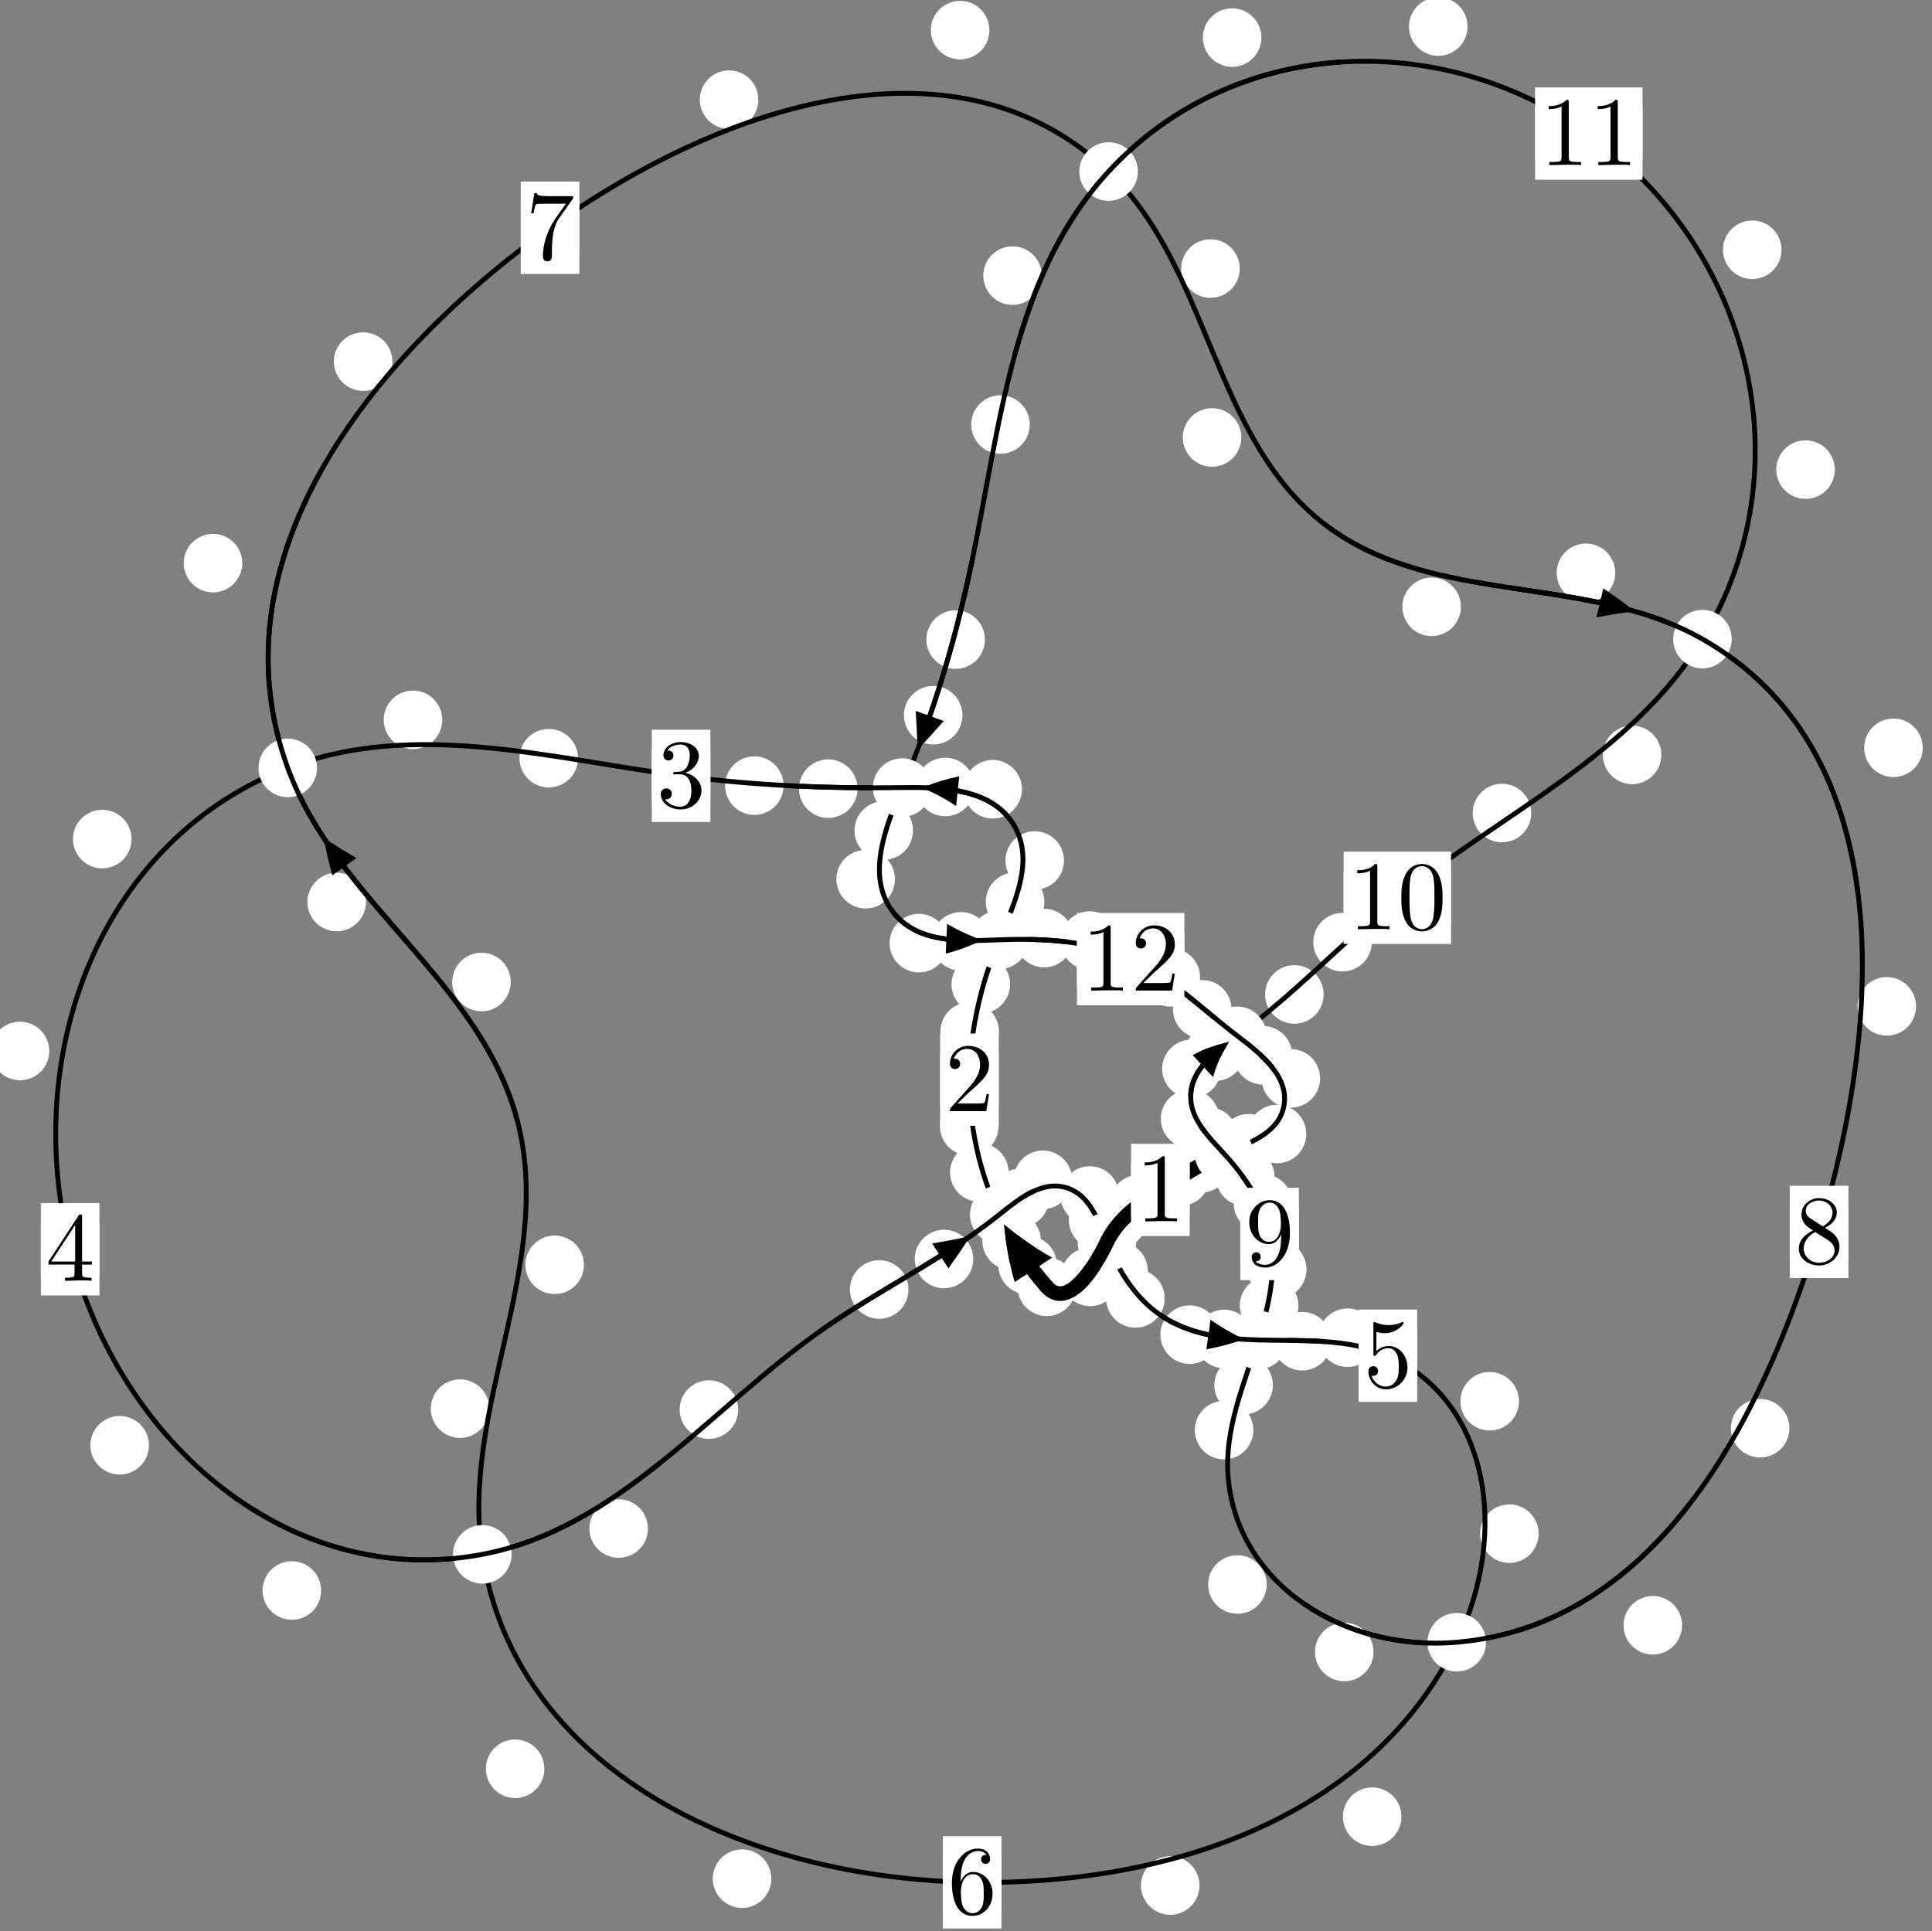 <?xml version="1.0"?>
<!-- Created by MetaPost 1.999 on 2021.07.06:0001 -->
<svg version="1.1" xmlns="http://www.w3.org/2000/svg" xmlns:xlink="http://www.w3.org/1999/xlink" width="197.212" height="197.151" viewBox="0 0 197.212 197.151">
<rect x="0" y="0" width="197.212" height="197.151" fill="#808080" stroke="none"/>
<!-- Original BoundingBox: -102.945084 -72.875168 94.266479 124.276001 -->
  <defs>
    <g transform="scale(0.01,0.01)" id="GLYPHcmr10_48">
      <path style="fill-rule: evenodd;" d="M460 -320C460 -400,455 -480,420 -554C374 -650,292 -666,250 -666C190 -666,117 -640,76 -547C44 -478,39 -400,39 -320C39 -245,43 -155,84 -79C127 2,200 22,249 22C303 22,379 1,423 -94C455 -163,460 -241,460 -320M249 -0C210 -0,151 -25,133 -121C122 -181,122 -273,122 -332C122 -396,122 -462,130 -516C149 -635,224 -644,249 -644C282 -644,348 -626,367 -527C377 -471,377 -395,377 -332C377 -257,377 -189,366 -125C351 -30,294 -0,249 -0"></path>
    </g>
    <g transform="scale(0.01,0.01)" id="GLYPHcmr10_49">
      <path style="fill-rule: evenodd;" d="M294 -640C294 -664,294 -666,271 -666C209 -602,121 -602,89 -602L89 -571C109 -571,168 -571,220 -597L220 -79C220 -43,217 -31,127 -31L95 -31L95 -0L257 -0L130 -3L217 -3L257 -3L297 -3L384 -3L419 -0L419 -31L387 -31C297 -31,294 -42,294 -79"></path>
    </g>
    <g transform="scale(0.01,0.01)" id="GLYPHcmr10_50">
      <path style="fill-rule: evenodd;" d="M127 -77L233 -180C389 -318,449 -372,449 -472C449 -586,359 -666,237 -666C124 -666,50 -574,50 -485C50 -429,100 -429,103 -429C120 -429,155 -441,155 -482C155 -508,137 -534,102 -534C94 -534,92 -534,89 -533C112 -598,166 -635,224 -635C315 -635,358 -554,358 -472C358 -392,308 -313,253 -251L61 -37C50 -26,50 -24,50 -0L421 -0L449 -174L424 -174C419 -144,412 -100,402 -85C395 -77,329 -77,307 -77"></path>
    </g>
    <g transform="scale(0.01,0.01)" id="GLYPHcmr10_51">
      <path style="fill-rule: evenodd;" d="M290 -352C372 -379,430 -449,430 -528C430 -610,342 -666,246 -666C145 -666,69 -606,69 -530C69 -497,91 -478,120 -478C151 -478,171 -500,171 -529C171 -579,124 -579,109 -579C140 -628,206 -641,242 -641C283 -641,338 -619,338 -529C338 -517,336 -459,310 -415C280 -367,246 -364,221 -363C213 -362,189 -360,182 -360C174 -359,167 -358,167 -348C167 -337,174 -337,191 -337L235 -337C317 -337,354 -269,354 -171C354 -35,285 -6,241 -6C198 -6,123 -23,88 -82C123 -77,154 -99,154 -137C154 -173,127 -193,98 -193C74 -193,42 -179,42 -135C42 -44,135 22,244 22C366 22,457 -69,457 -171C457 -253,394 -331,290 -352"></path>
    </g>
    <g transform="scale(0.01,0.01)" id="GLYPHcmr10_52">
      <path style="fill-rule: evenodd;" d="M294 -165L294 -78C294 -42,292 -31,218 -31L197 -31L197 -0L332 -0L238 -3L290 -3L332 -3L374 -3L427 -3L468 -0L468 -31L447 -31C373 -31,371 -42,371 -78L371 -165L471 -165L471 -196L371 -196L371 -651C371 -671,371 -677,355 -677C346 -677,343 -677,335 -665L28 -196L28 -165M300 -196L56 -196L300 -569"></path>
    </g>
    <g transform="scale(0.01,0.01)" id="GLYPHcmr10_53">
      <path style="fill-rule: evenodd;" d="M449 -201C449 -320,367 -420,259 -420C211 -420,168 -404,132 -369L132 -564C152 -558,185 -551,217 -551C340 -551,410 -642,410 -655C410 -661,407 -666,400 -666C399 -666,397 -666,392 -663C372 -654,323 -634,256 -634C216 -634,170 -641,123 -662C115 -665,113 -665,111 -665C101 -665,101 -657,101 -641L101 -345C101 -327,101 -319,115 -319C122 -319,124 -322,128 -328C139 -344,176 -398,257 -398C309 -398,334 -352,342 -334C358 -297,360 -258,360 -208C360 -173,360 -113,336 -71C312 -32,275 -6,229 -6C156 -6,99 -59,82 -118C85 -117,88 -116,99 -116C132 -116,149 -141,149 -165C149 -189,132 -214,99 -214C85 -214,50 -207,50 -161C50 -75,119 22,231 22C347 22,449 -74,449 -201"></path>
    </g>
    <g transform="scale(0.01,0.01)" id="GLYPHcmr10_54">
      <path style="fill-rule: evenodd;" d="M132 -328L132 -352C132 -605,256 -641,307 -641C331 -641,373 -635,395 -601C380 -601,340 -601,340 -556C340 -525,364 -510,386 -510C402 -510,432 -519,432 -558C432 -618,388 -666,305 -666C177 -666,42 -537,42 -316C42 -49,158 22,251 22C362 22,457 -72,457 -204C457 -331,368 -427,257 -427C189 -427,152 -376,132 -328M251 -6C188 -6,158 -66,152 -81C134 -128,134 -208,134 -226C134 -304,166 -404,256 -404C272 -404,318 -404,349 -342C367 -305,367 -254,367 -205C367 -157,367 -107,350 -71C320 -11,274 -6,251 -6"></path>
    </g>
    <g transform="scale(0.01,0.01)" id="GLYPHcmr10_55">
      <path style="fill-rule: evenodd;" d="M476 -609C485 -621,485 -623,485 -644L242 -644C120 -644,118 -657,114 -676L89 -676L56 -470L81 -470C84 -486,93 -549,106 -561C113 -567,191 -567,204 -567L411 -567C400 -551,321 -442,299 -409C209 -274,176 -135,176 -33C176 -23,176 22,222 22C268 22,268 -23,268 -33L268 -84C268 -139,271 -194,279 -248C283 -271,297 -357,341 -419"></path>
    </g>
    <g transform="scale(0.01,0.01)" id="GLYPHcmr10_56">
      <path style="fill-rule: evenodd;" d="M163 -457C117 -487,113 -521,113 -538C113 -599,178 -641,249 -641C322 -641,386 -589,386 -517C386 -460,347 -412,287 -377M309 -362C381 -399,430 -451,430 -517C430 -609,341 -666,250 -666C150 -666,69 -592,69 -499C69 -481,71 -436,113 -389C124 -377,161 -352,186 -335C128 -306,42 -250,42 -151C42 -45,144 22,249 22C362 22,457 -61,457 -168C457 -204,446 -249,408 -291C389 -312,373 -322,309 -362M209 -320L332 -242C360 -223,407 -193,407 -132C407 -58,332 -6,250 -6C164 -6,92 -68,92 -151C92 -209,124 -273,209 -320"></path>
    </g>
    <g transform="scale(0.01,0.01)" id="GLYPHcmr10_57">
      <path style="fill-rule: evenodd;" d="M367 -318L367 -286C367 -52,263 -6,205 -6C188 -6,134 -8,107 -42C151 -42,159 -71,159 -88C159 -119,135 -134,113 -134C97 -134,67 -125,67 -86C67 -19,121 22,206 22C335 22,457 -114,457 -329C457 -598,342 -666,253 -666C198 -666,149 -648,106 -603C65 -558,42 -516,42 -441C42 -316,130 -218,242 -218C303 -218,344 -260,367 -318M243 -241C227 -241,181 -241,150 -304C132 -341,132 -391,132 -440C132 -494,132 -541,153 -578C180 -628,218 -641,253 -641C299 -641,332 -607,349 -562C361 -530,365 -467,365 -421C365 -338,331 -241,243 -241"></path>
    </g>
  </defs>
  <path d="M107.884 129.152C107.884 128.359,107.569 127.599,107.008 127.039C106.448 126.478,105.688 126.163,104.895 126.163C104.102 126.163,103.342 126.478,102.782 127.039C102.221 127.599,101.906 128.359,101.906 129.152C101.906 129.945,102.221 130.705,102.782 131.265C103.342 131.826,104.102 132.141,104.895 132.141C105.688 132.141,106.448 131.826,107.008 131.265C107.569 130.705,107.884 129.945,107.884 129.152Z" style="fill: rgb(100%,100%,100%);stroke: none;"></path>
  <path d="M109.84 131.366C109.84 130.574,109.525 129.814,108.965 129.253C108.404 128.693,107.644 128.378,106.852 128.378C106.059 128.378,105.299 128.693,104.738 129.253C104.178 129.814,103.863 130.574,103.863 131.366C103.863 132.159,104.178 132.919,104.738 133.48C105.299 134.04,106.059 134.355,106.852 134.355C107.644 134.355,108.404 134.04,108.965 133.48C109.525 132.919,109.84 132.159,109.84 131.366Z" style="fill: rgb(100%,100%,100%);stroke: none;"></path>
  <path d="M102.955 119.693C102.955 118.9,102.64 118.14,102.079 117.579C101.519 117.019,100.759 116.704,99.966 116.704C99.173 116.704,98.413 117.019,97.853 117.579C97.292 118.14,96.977 118.9,96.977 119.693C96.977 120.485,97.292 121.246,97.853 121.806C98.413 122.367,99.173 122.681,99.966 122.681C100.759 122.681,101.519 122.367,102.079 121.806C102.64 121.246,102.955 120.485,102.955 119.693Z" style="fill: rgb(100%,100%,100%);stroke: none;"></path>
  <path d="M106.251 126.672C106.251 125.879,105.936 125.119,105.375 124.559C104.815 123.998,104.054 123.683,103.262 123.683C102.469 123.683,101.709 123.998,101.148 124.559C100.588 125.119,100.273 125.879,100.273 126.672C100.273 127.465,100.588 128.225,101.148 128.785C101.709 129.346,102.469 129.661,103.262 129.661C104.054 129.661,104.815 129.346,105.375 128.785C105.936 128.225,106.251 127.465,106.251 126.672Z" style="fill: rgb(100%,100%,100%);stroke: none;"></path>
  <path d="M101.968 105.307C101.968 104.514,101.653 103.754,101.093 103.193C100.532 102.633,99.772 102.318,98.979 102.318C98.187 102.318,97.426 102.633,96.866 103.193C96.305 103.754,95.991 104.514,95.991 105.307C95.991 106.099,96.305 106.859,96.866 107.42C97.426 107.98,98.187 108.295,98.979 108.295C99.772 108.295,100.532 107.98,101.093 107.42C101.653 106.859,101.968 106.099,101.968 105.307Z" style="fill: rgb(100%,100%,100%);stroke: none;"></path>
  <path d="M101.924 114.982C101.924 114.189,101.609 113.429,101.049 112.868C100.488 112.308,99.728 111.993,98.936 111.993C98.143 111.993,97.383 112.308,96.822 112.868C96.262 113.429,95.947 114.189,95.947 114.982C95.947 115.774,96.262 116.535,96.822 117.095C97.383 117.656,98.143 117.971,98.936 117.971C99.728 117.971,100.488 117.656,101.049 117.095C101.609 116.535,101.924 115.774,101.924 114.982Z" style="fill: rgb(100%,100%,100%);stroke: none;"></path>
  <path d="M106.602 92.062C106.602 91.269,106.287 90.509,105.727 89.949C105.166 89.388,104.406 89.073,103.613 89.073C102.821 89.073,102.061 89.388,101.5 89.949C100.94 90.509,100.625 91.269,100.625 92.062C100.625 92.855,100.94 93.615,101.5 94.175C102.061 94.736,102.821 95.051,103.613 95.051C104.406 95.051,105.166 94.736,105.727 94.175C106.287 93.615,106.602 92.855,106.602 92.062Z" style="fill: rgb(100%,100%,100%);stroke: none;"></path>
  <path d="M103.104 100.48C103.104 99.687,102.79 98.927,102.229 98.366C101.669 97.806,100.908 97.491,100.116 97.491C99.323 97.491,98.563 97.806,98.002 98.366C97.442 98.927,97.127 99.687,97.127 100.48C97.127 101.272,97.442 102.033,98.002 102.593C98.563 103.154,99.323 103.468,100.116 103.468C100.908 103.468,101.669 103.154,102.229 102.593C102.79 102.033,103.104 101.272,103.104 100.48Z" style="fill: rgb(100%,100%,100%);stroke: none;"></path>
  <path d="M104.319 80.573C104.319 79.78,104.004 79.02,103.443 78.46C102.883 77.899,102.122 77.584,101.33 77.584C100.537 77.584,99.777 77.899,99.216 78.46C98.656 79.02,98.341 79.78,98.341 80.573C98.341 81.366,98.656 82.126,99.216 82.686C99.777 83.247,100.537 83.562,101.33 83.562C102.122 83.562,102.883 83.247,103.443 82.686C104.004 82.126,104.319 81.366,104.319 80.573Z" style="fill: rgb(100%,100%,100%);stroke: none;"></path>
  <path d="M108.61 87.85C108.61 87.057,108.295 86.297,107.735 85.736C107.174 85.176,106.414 84.861,105.621 84.861C104.829 84.861,104.068 85.176,103.508 85.736C102.947 86.297,102.632 87.057,102.632 87.85C102.632 88.642,102.947 89.402,103.508 89.963C104.068 90.523,104.829 90.838,105.621 90.838C106.414 90.838,107.174 90.523,107.735 89.963C108.295 89.402,108.61 88.642,108.61 87.85Z" style="fill: rgb(100%,100%,100%);stroke: none;"></path>
  <path d="M87.536 80.516C87.536 79.723,87.221 78.963,86.661 78.403C86.1 77.842,85.34 77.527,84.548 77.527C83.755 77.527,82.995 77.842,82.434 78.403C81.874 78.963,81.559 79.723,81.559 80.516C81.559 81.309,81.874 82.069,82.434 82.629C82.995 83.19,83.755 83.505,84.548 83.505C85.34 83.505,86.1 83.19,86.661 82.629C87.221 82.069,87.536 81.309,87.536 80.516Z" style="fill: rgb(100%,100%,100%);stroke: none;"></path>
  <path d="M99.476 80.34C99.476 79.548,99.161 78.787,98.6 78.227C98.04 77.666,97.28 77.352,96.487 77.352C95.694 77.352,94.934 77.666,94.374 78.227C93.813 78.787,93.498 79.548,93.498 80.34C93.498 81.133,93.813 81.893,94.374 82.454C94.934 83.014,95.694 83.329,96.487 83.329C97.28 83.329,98.04 83.014,98.6 82.454C99.161 81.893,99.476 81.133,99.476 80.34Z" style="fill: rgb(100%,100%,100%);stroke: none;"></path>
  <path d="M59.005 77.405C59.005 76.612,58.691 75.852,58.13 75.291C57.57 74.731,56.809 74.416,56.017 74.416C55.224 74.416,54.464 74.731,53.903 75.291C53.343 75.852,53.028 76.612,53.028 77.405C53.028 78.197,53.343 78.958,53.903 79.518C54.464 80.079,55.224 80.394,56.017 80.394C56.809 80.394,57.57 80.079,58.13 79.518C58.691 78.958,59.005 78.197,59.005 77.405Z" style="fill: rgb(100%,100%,100%);stroke: none;"></path>
  <path d="M79.989 80.203C79.989 79.41,79.674 78.65,79.114 78.09C78.553 77.529,77.793 77.214,77 77.214C76.208 77.214,75.448 77.529,74.887 78.09C74.327 78.65,74.012 79.41,74.012 80.203C74.012 80.996,74.327 81.756,74.887 82.316C75.448 82.877,76.208 83.192,77 83.192C77.793 83.192,78.553 82.877,79.114 82.316C79.674 81.756,79.989 80.996,79.989 80.203Z" style="fill: rgb(100%,100%,100%);stroke: none;"></path>
  <path d="M13.426 85.66C13.426 84.867,13.111 84.107,12.551 83.547C11.99 82.986,11.23 82.671,10.437 82.671C9.645 82.671,8.885 82.986,8.324 83.547C7.764 84.107,7.449 84.867,7.449 85.66C7.449 86.453,7.764 87.213,8.324 87.773C8.885 88.334,9.645 88.649,10.437 88.649C11.23 88.649,11.99 88.334,12.551 87.773C13.111 87.213,13.426 86.453,13.426 85.66Z" style="fill: rgb(100%,100%,100%);stroke: none;"></path>
  <path d="M45.146 73.486C45.146 72.694,44.831 71.934,44.271 71.373C43.71 70.813,42.95 70.498,42.157 70.498C41.365 70.498,40.604 70.813,40.044 71.373C39.483 71.934,39.168 72.694,39.168 73.486C39.168 74.279,39.483 75.039,40.044 75.6C40.604 76.16,41.365 76.475,42.157 76.475C42.95 76.475,43.71 76.16,44.271 75.6C44.831 75.039,45.146 74.279,45.146 73.486Z" style="fill: rgb(100%,100%,100%);stroke: none;"></path>
  <path d="M15.204 147.546C15.204 146.753,14.889 145.993,14.328 145.433C13.768 144.872,13.008 144.557,12.215 144.557C11.422 144.557,10.662 144.872,10.102 145.433C9.541 145.993,9.226 146.753,9.226 147.546C9.226 148.339,9.541 149.099,10.102 149.659C10.662 150.22,11.422 150.535,12.215 150.535C13.008 150.535,13.768 150.22,14.328 149.659C14.889 149.099,15.204 148.339,15.204 147.546Z" style="fill: rgb(100%,100%,100%);stroke: none;"></path>
  <path d="M5.032 107.293C5.032 106.5,4.717 105.74,4.157 105.179C3.596 104.619,2.836 104.304,2.044 104.304C1.251 104.304,0.491 104.619,-0.07 105.179C-0.63 105.74,-0.945 106.5,-0.945 107.293C-0.945 108.085,-0.63 108.846,-0.07 109.406C0.491 109.966,1.251 110.281,2.044 110.281C2.836 110.281,3.596 109.966,4.157 109.406C4.717 108.846,5.032 108.085,5.032 107.293Z" style="fill: rgb(100%,100%,100%);stroke: none;"></path>
  <path d="M66.141 156.044C66.141 155.251,65.826 154.491,65.265 153.931C64.705 153.37,63.945 153.055,63.152 153.055C62.359 153.055,61.599 153.37,61.039 153.931C60.478 154.491,60.163 155.251,60.163 156.044C60.163 156.837,60.478 157.597,61.039 158.157C61.599 158.718,62.359 159.033,63.152 159.033C63.945 159.033,64.705 158.718,65.265 158.157C65.826 157.597,66.141 156.837,66.141 156.044Z" style="fill: rgb(100%,100%,100%);stroke: none;"></path>
  <path d="M32.779 162.371C32.779 161.578,32.464 160.818,31.904 160.258C31.343 159.697,30.583 159.382,29.79 159.382C28.998 159.382,28.237 159.697,27.677 160.258C27.117 160.818,26.802 161.578,26.802 162.371C26.802 163.164,27.117 163.924,27.677 164.484C28.237 165.045,28.998 165.36,29.79 165.36C30.583 165.36,31.343 165.045,31.904 164.484C32.464 163.924,32.779 163.164,32.779 162.371Z" style="fill: rgb(100%,100%,100%);stroke: none;"></path>
  <path d="M92.734 131.643C92.734 130.85,92.419 130.09,91.859 129.529C91.298 128.969,90.538 128.654,89.745 128.654C88.952 128.654,88.192 128.969,87.632 129.529C87.071 130.09,86.756 130.85,86.756 131.643C86.756 132.435,87.071 133.196,87.632 133.756C88.192 134.317,88.952 134.631,89.745 134.631C90.538 134.631,91.298 134.317,91.859 133.756C92.419 133.196,92.734 132.435,92.734 131.643Z" style="fill: rgb(100%,100%,100%);stroke: none;"></path>
  <path d="M75.353 143.9C75.353 143.108,75.038 142.348,74.478 141.787C73.917 141.227,73.157 140.912,72.364 140.912C71.572 140.912,70.812 141.227,70.251 141.787C69.691 142.348,69.376 143.108,69.376 143.9C69.376 144.693,69.691 145.453,70.251 146.014C70.812 146.574,71.572 146.889,72.364 146.889C73.157 146.889,73.917 146.574,74.478 146.014C75.038 145.453,75.353 144.693,75.353 143.9Z" style="fill: rgb(100%,100%,100%);stroke: none;"></path>
  <path d="M107.098 122.306C107.098 121.513,106.783 120.753,106.222 120.193C105.662 119.632,104.902 119.317,104.109 119.317C103.316 119.317,102.556 119.632,101.996 120.193C101.435 120.753,101.12 121.513,101.12 122.306C101.12 123.099,101.435 123.859,101.996 124.419C102.556 124.98,103.316 125.295,104.109 125.295C104.902 125.295,105.662 124.98,106.222 124.419C106.783 123.859,107.098 123.099,107.098 122.306Z" style="fill: rgb(100%,100%,100%);stroke: none;"></path>
  <path d="M99.349 128.53C99.349 127.738,99.034 126.978,98.474 126.417C97.913 125.857,97.153 125.542,96.36 125.542C95.568 125.542,94.807 125.857,94.247 126.417C93.687 126.978,93.372 127.738,93.372 128.53C93.372 129.323,93.687 130.083,94.247 130.644C94.807 131.204,95.568 131.519,96.36 131.519C97.153 131.519,97.913 131.204,98.474 130.644C99.034 130.083,99.349 129.323,99.349 128.53Z" style="fill: rgb(100%,100%,100%);stroke: none;"></path>
  <path d="M114.23 122.048C114.23 121.256,113.915 120.495,113.355 119.935C112.795 119.374,112.034 119.06,111.242 119.06C110.449 119.06,109.689 119.374,109.128 119.935C108.568 120.495,108.253 121.256,108.253 122.048C108.253 122.841,108.568 123.601,109.128 124.162C109.689 124.722,110.449 125.037,111.242 125.037C112.034 125.037,112.795 124.722,113.355 124.162C113.915 123.601,114.23 122.841,114.23 122.048Z" style="fill: rgb(100%,100%,100%);stroke: none;"></path>
  <path d="M109.445 120.445C109.445 119.653,109.13 118.893,108.57 118.332C108.009 117.772,107.249 117.457,106.456 117.457C105.664 117.457,104.903 117.772,104.343 118.332C103.782 118.893,103.467 119.653,103.467 120.445C103.467 121.238,103.782 121.998,104.343 122.559C104.903 123.119,105.664 123.434,106.456 123.434C107.249 123.434,108.009 123.119,108.57 122.559C109.13 121.998,109.445 121.238,109.445 120.445Z" style="fill: rgb(100%,100%,100%);stroke: none;"></path>
  <path d="M117.169 129.758C117.169 128.966,116.854 128.206,116.293 127.645C115.733 127.085,114.973 126.77,114.18 126.77C113.387 126.77,112.627 127.085,112.067 127.645C111.506 128.206,111.191 128.966,111.191 129.758C111.191 130.551,111.506 131.311,112.067 131.872C112.627 132.432,113.387 132.747,114.18 132.747C114.973 132.747,115.733 132.432,116.293 131.872C116.854 131.311,117.169 130.551,117.169 129.758Z" style="fill: rgb(100%,100%,100%);stroke: none;"></path>
  <path d="M115.082 124.557C115.082 123.765,114.767 123.004,114.206 122.444C113.646 121.884,112.885 121.569,112.093 121.569C111.3 121.569,110.54 121.884,109.979 122.444C109.419 123.004,109.104 123.765,109.104 124.557C109.104 125.35,109.419 126.11,109.979 126.671C110.54 127.231,111.3 127.546,112.093 127.546C112.885 127.546,113.646 127.231,114.206 126.671C114.767 126.11,115.082 125.35,115.082 124.557Z" style="fill: rgb(100%,100%,100%);stroke: none;"></path>
  <path d="M124.425 136.253C124.425 135.46,124.11 134.7,123.549 134.139C122.989 133.579,122.229 133.264,121.436 133.264C120.643 133.264,119.883 133.579,119.323 134.139C118.762 134.7,118.447 135.46,118.447 136.253C118.447 137.045,118.762 137.805,119.323 138.366C119.883 138.926,120.643 139.241,121.436 139.241C122.229 139.241,122.989 138.926,123.549 138.366C124.11 137.805,124.425 137.045,124.425 136.253Z" style="fill: rgb(100%,100%,100%);stroke: none;"></path>
  <path d="M118.89 132.552C118.89 131.76,118.575 130.999,118.014 130.439C117.454 129.879,116.694 129.564,115.901 129.564C115.108 129.564,114.348 129.879,113.788 130.439C113.227 130.999,112.912 131.76,112.912 132.552C112.912 133.345,113.227 134.105,113.788 134.666C114.348 135.226,115.108 135.541,115.901 135.541C116.694 135.541,117.454 135.226,118.014 134.666C118.575 134.105,118.89 133.345,118.89 132.552Z" style="fill: rgb(100%,100%,100%);stroke: none;"></path>
  <path d="M135.903 136.925C135.903 136.132,135.588 135.372,135.028 134.812C134.467 134.251,133.707 133.936,132.914 133.936C132.122 133.936,131.361 134.251,130.801 134.812C130.241 135.372,129.926 136.132,129.926 136.925C129.926 137.718,130.241 138.478,130.801 139.038C131.361 139.599,132.122 139.914,132.914 139.914C133.707 139.914,134.467 139.599,135.028 139.038C135.588 138.478,135.903 137.718,135.903 136.925Z" style="fill: rgb(100%,100%,100%);stroke: none;"></path>
  <path d="M127.953 136.695C127.953 135.902,127.638 135.142,127.077 134.582C126.517 134.021,125.757 133.706,124.964 133.706C124.171 133.706,123.411 134.021,122.851 134.582C122.29 135.142,121.975 135.902,121.975 136.695C121.975 137.488,122.29 138.248,122.851 138.808C123.411 139.369,124.171 139.684,124.964 139.684C125.757 139.684,126.517 139.369,127.077 138.808C127.638 138.248,127.953 137.488,127.953 136.695Z" style="fill: rgb(100%,100%,100%);stroke: none;"></path>
  <path d="M155.053 143.05C155.053 142.257,154.738 141.497,154.177 140.937C153.617 140.376,152.857 140.061,152.064 140.061C151.271 140.061,150.511 140.376,149.951 140.937C149.39 141.497,149.075 142.257,149.075 143.05C149.075 143.843,149.39 144.603,149.951 145.163C150.511 145.724,151.271 146.039,152.064 146.039C152.857 146.039,153.617 145.724,154.177 145.163C154.738 144.603,155.053 143.843,155.053 143.05Z" style="fill: rgb(100%,100%,100%);stroke: none;"></path>
  <path d="M140.541 136.563C140.541 135.77,140.226 135.01,139.665 134.45C139.105 133.889,138.344 133.574,137.552 133.574C136.759 133.574,135.999 133.889,135.438 134.45C134.878 135.01,134.563 135.77,134.563 136.563C134.563 137.356,134.878 138.116,135.438 138.676C135.999 139.237,136.759 139.552,137.552 139.552C138.344 139.552,139.105 139.237,139.665 138.676C140.226 138.116,140.541 137.356,140.541 136.563Z" style="fill: rgb(100%,100%,100%);stroke: none;"></path>
  <path d="M143.056 185.462C143.056 184.669,142.741 183.909,142.181 183.349C141.621 182.788,140.86 182.473,140.068 182.473C139.275 182.473,138.515 182.788,137.954 183.349C137.394 183.909,137.079 184.669,137.079 185.462C137.079 186.255,137.394 187.015,137.954 187.575C138.515 188.136,139.275 188.451,140.068 188.451C140.86 188.451,141.621 188.136,142.181 187.575C142.741 187.015,143.056 186.255,143.056 185.462Z" style="fill: rgb(100%,100%,100%);stroke: none;"></path>
  <path d="M157.058 156.57C157.058 155.778,156.743 155.018,156.183 154.457C155.622 153.897,154.862 153.582,154.069 153.582C153.277 153.582,152.517 153.897,151.956 154.457C151.396 155.018,151.081 155.778,151.081 156.57C151.081 157.363,151.396 158.123,151.956 158.684C152.517 159.244,153.277 159.559,154.069 159.559C154.862 159.559,155.622 159.244,156.183 158.684C156.743 158.123,157.058 157.363,157.058 156.57Z" style="fill: rgb(100%,100%,100%);stroke: none;"></path>
  <path d="M78.736 191.79C78.736 190.997,78.422 190.237,77.861 189.676C77.301 189.116,76.54 188.801,75.748 188.801C74.955 188.801,74.195 189.116,73.634 189.676C73.074 190.237,72.759 190.997,72.759 191.79C72.759 192.582,73.074 193.343,73.634 193.903C74.195 194.464,74.955 194.779,75.748 194.779C76.54 194.779,77.301 194.464,77.861 193.903C78.422 193.343,78.736 192.582,78.736 191.79Z" style="fill: rgb(100%,100%,100%);stroke: none;"></path>
  <path d="M122.442 192.488C122.442 191.695,122.127 190.935,121.566 190.375C121.006 189.814,120.246 189.499,119.453 189.499C118.66 189.499,117.9 189.814,117.34 190.375C116.779 190.935,116.464 191.695,116.464 192.488C116.464 193.281,116.779 194.041,117.34 194.601C117.9 195.162,118.66 195.477,119.453 195.477C120.246 195.477,121.006 195.162,121.566 194.601C122.127 194.041,122.442 193.281,122.442 192.488Z" style="fill: rgb(100%,100%,100%);stroke: none;"></path>
  <path d="M49.948 143.805C49.948 143.012,49.633 142.252,49.073 141.692C48.512 141.131,47.752 140.816,46.96 140.816C46.167 140.816,45.407 141.131,44.846 141.692C44.286 142.252,43.971 143.012,43.971 143.805C43.971 144.598,44.286 145.358,44.846 145.918C45.407 146.479,46.167 146.794,46.96 146.794C47.752 146.794,48.512 146.479,49.073 145.918C49.633 145.358,49.948 144.598,49.948 143.805Z" style="fill: rgb(100%,100%,100%);stroke: none;"></path>
  <path d="M55.569 180.572C55.569 179.779,55.254 179.019,54.694 178.459C54.133 177.898,53.373 177.583,52.581 177.583C51.788 177.583,51.028 177.898,50.467 178.459C49.907 179.019,49.592 179.779,49.592 180.572C49.592 181.365,49.907 182.125,50.467 182.685C51.028 183.246,51.788 183.561,52.581 183.561C53.373 183.561,54.133 183.246,54.694 182.685C55.254 182.125,55.569 181.365,55.569 180.572Z" style="fill: rgb(100%,100%,100%);stroke: none;"></path>
  <path d="M52.135 100.254C52.135 99.461,51.82 98.701,51.26 98.141C50.699 97.58,49.939 97.265,49.147 97.265C48.354 97.265,47.594 97.58,47.033 98.141C46.473 98.701,46.158 99.461,46.158 100.254C46.158 101.047,46.473 101.807,47.033 102.367C47.594 102.928,48.354 103.243,49.147 103.243C49.939 103.243,50.699 102.928,51.26 102.367C51.82 101.807,52.135 101.047,52.135 100.254Z" style="fill: rgb(100%,100%,100%);stroke: none;"></path>
  <path d="M59.607 129.123C59.607 128.33,59.292 127.57,58.732 127.01C58.171 126.449,57.411 126.134,56.619 126.134C55.826 126.134,55.066 126.449,54.505 127.01C53.945 127.57,53.63 128.33,53.63 129.123C53.63 129.916,53.945 130.676,54.505 131.236C55.066 131.797,55.826 132.112,56.619 132.112C57.411 132.112,58.171 131.797,58.732 131.236C59.292 130.676,59.607 129.916,59.607 129.123Z" style="fill: rgb(100%,100%,100%);stroke: none;"></path>
  <path d="M24.731 57.49C24.731 56.697,24.416 55.937,23.856 55.376C23.295 54.816,22.535 54.501,21.742 54.501C20.95 54.501,20.189 54.816,19.629 55.376C19.068 55.937,18.753 56.697,18.753 57.49C18.753 58.282,19.068 59.042,19.629 59.603C20.189 60.163,20.95 60.478,21.742 60.478C22.535 60.478,23.295 60.163,23.856 59.603C24.416 59.042,24.731 58.282,24.731 57.49Z" style="fill: rgb(100%,100%,100%);stroke: none;"></path>
  <path d="M37.358 92.085C37.358 91.292,37.043 90.532,36.483 89.972C35.922 89.411,35.162 89.096,34.369 89.096C33.577 89.096,32.816 89.411,32.256 89.972C31.695 90.532,31.38 91.292,31.38 92.085C31.38 92.878,31.695 93.638,32.256 94.198C32.816 94.759,33.577 95.074,34.369 95.074C35.162 95.074,35.922 94.759,36.483 94.198C37.043 93.638,37.358 92.878,37.358 92.085Z" style="fill: rgb(100%,100%,100%);stroke: none;"></path>
  <path d="M77.411 10.174C77.411 9.382,77.096 8.622,76.536 8.061C75.975 7.501,75.215 7.186,74.423 7.186C73.63 7.186,72.87 7.501,72.309 8.061C71.749 8.622,71.434 9.382,71.434 10.174C71.434 10.967,71.749 11.727,72.309 12.288C72.87 12.848,73.63 13.163,74.423 13.163C75.215 13.163,75.975 12.848,76.536 12.288C77.096 11.727,77.411 10.967,77.411 10.174Z" style="fill: rgb(100%,100%,100%);stroke: none;"></path>
  <path d="M40.056 36.915C40.056 36.123,39.741 35.363,39.181 34.802C38.62 34.242,37.86 33.927,37.067 33.927C36.275 33.927,35.515 34.242,34.954 34.802C34.394 35.363,34.079 36.123,34.079 36.915C34.079 37.708,34.394 38.468,34.954 39.029C35.515 39.589,36.275 39.904,37.067 39.904C37.86 39.904,38.62 39.589,39.181 39.029C39.741 38.468,40.056 37.708,40.056 36.915Z" style="fill: rgb(100%,100%,100%);stroke: none;"></path>
  <path d="M126.551 27.418C126.551 26.626,126.236 25.865,125.675 25.305C125.115 24.744,124.355 24.43,123.562 24.43C122.769 24.43,122.009 24.744,121.449 25.305C120.888 25.865,120.573 26.626,120.573 27.418C120.573 28.211,120.888 28.971,121.449 29.532C122.009 30.092,122.769 30.407,123.562 30.407C124.355 30.407,125.115 30.092,125.675 29.532C126.236 28.971,126.551 28.211,126.551 27.418Z" style="fill: rgb(100%,100%,100%);stroke: none;"></path>
  <path d="M100.994 3.076C100.994 2.283,100.679 1.523,100.119 0.963C99.558 0.402,98.798 0.087,98.005 0.087C97.213 0.087,96.452 0.402,95.892 0.963C95.332 1.523,95.017 2.283,95.017 3.076C95.017 3.869,95.332 4.629,95.892 5.189C96.452 5.75,97.213 6.065,98.005 6.065C98.798 6.065,99.558 5.75,100.119 5.189C100.679 4.629,100.994 3.869,100.994 3.076Z" style="fill: rgb(100%,100%,100%);stroke: none;"></path>
  <path d="M149.125 61.949C149.125 61.156,148.81 60.396,148.25 59.835C147.689 59.275,146.929 58.96,146.136 58.96C145.344 58.96,144.583 59.275,144.023 59.835C143.463 60.396,143.148 61.156,143.148 61.949C143.148 62.741,143.463 63.501,144.023 64.062C144.583 64.622,145.344 64.937,146.136 64.937C146.929 64.937,147.689 64.622,148.25 64.062C148.81 63.501,149.125 62.741,149.125 61.949Z" style="fill: rgb(100%,100%,100%);stroke: none;"></path>
  <path d="M126.71 44.658C126.71 43.865,126.395 43.105,125.835 42.545C125.274 41.984,124.514 41.669,123.721 41.669C122.929 41.669,122.169 41.984,121.608 42.545C121.048 43.105,120.733 43.865,120.733 44.658C120.733 45.451,121.048 46.211,121.608 46.771C122.169 47.332,122.929 47.647,123.721 47.647C124.514 47.647,125.274 47.332,125.835 46.771C126.395 46.211,126.71 45.451,126.71 44.658Z" style="fill: rgb(100%,100%,100%);stroke: none;"></path>
  <path d="M196.266 76.342C196.266 75.549,195.952 74.789,195.391 74.228C194.831 73.668,194.07 73.353,193.278 73.353C192.485 73.353,191.725 73.668,191.164 74.228C190.604 74.789,190.289 75.549,190.289 76.342C190.289 77.134,190.604 77.894,191.164 78.455C191.725 79.015,192.485 79.33,193.278 79.33C194.07 79.33,194.831 79.015,195.391 78.455C195.952 77.894,196.266 77.134,196.266 76.342Z" style="fill: rgb(100%,100%,100%);stroke: none;"></path>
  <path d="M164.878 58.478C164.878 57.685,164.563 56.925,164.003 56.364C163.442 55.804,162.682 55.489,161.889 55.489C161.097 55.489,160.336 55.804,159.776 56.364C159.215 56.925,158.9 57.685,158.9 58.478C158.9 59.27,159.215 60.031,159.776 60.591C160.336 61.151,161.097 61.466,161.889 61.466C162.682 61.466,163.442 61.151,164.003 60.591C164.563 60.031,164.878 59.27,164.878 58.478Z" style="fill: rgb(100%,100%,100%);stroke: none;"></path>
  <path d="M182.658 145.807C182.658 145.015,182.343 144.254,181.782 143.694C181.222 143.134,180.462 142.819,179.669 142.819C178.876 142.819,178.116 143.134,177.556 143.694C176.995 144.254,176.68 145.015,176.68 145.807C176.68 146.6,176.995 147.36,177.556 147.921C178.116 148.481,178.876 148.796,179.669 148.796C180.462 148.796,181.222 148.481,181.782 147.921C182.343 147.36,182.658 146.6,182.658 145.807Z" style="fill: rgb(100%,100%,100%);stroke: none;"></path>
  <path d="M195.587 102.739C195.587 101.946,195.272 101.186,194.712 100.626C194.151 100.065,193.391 99.75,192.599 99.75C191.806 99.75,191.046 100.065,190.485 100.626C189.925 101.186,189.61 101.946,189.61 102.739C189.61 103.532,189.925 104.292,190.485 104.852C191.046 105.413,191.806 105.728,192.599 105.728C193.391 105.728,194.151 105.413,194.712 104.852C195.272 104.292,195.587 103.532,195.587 102.739Z" style="fill: rgb(100%,100%,100%);stroke: none;"></path>
  <path d="M140.205 168.647C140.205 167.855,139.89 167.094,139.33 166.534C138.769 165.973,138.009 165.658,137.217 165.658C136.424 165.658,135.664 165.973,135.103 166.534C134.543 167.094,134.228 167.855,134.228 168.647C134.228 169.44,134.543 170.2,135.103 170.761C135.664 171.321,136.424 171.636,137.217 171.636C138.009 171.636,138.769 171.321,139.33 170.761C139.89 170.2,140.205 169.44,140.205 168.647Z" style="fill: rgb(100%,100%,100%);stroke: none;"></path>
  <path d="M171.701 165.924C171.701 165.131,171.386 164.371,170.826 163.811C170.265 163.25,169.505 162.935,168.712 162.935C167.92 162.935,167.16 163.25,166.599 163.811C166.039 164.371,165.724 165.131,165.724 165.924C165.724 166.717,166.039 167.477,166.599 168.037C167.16 168.598,167.92 168.913,168.712 168.913C169.505 168.913,170.265 168.598,170.826 168.037C171.386 167.477,171.701 166.717,171.701 165.924Z" style="fill: rgb(100%,100%,100%);stroke: none;"></path>
  <path d="M127.938 145.999C127.938 145.206,127.623 144.446,127.063 143.885C126.502 143.325,125.742 143.01,124.949 143.01C124.157 143.01,123.396 143.325,122.836 143.885C122.275 144.446,121.961 145.206,121.961 145.999C121.961 146.791,122.275 147.552,122.836 148.112C123.396 148.673,124.157 148.988,124.949 148.988C125.742 148.988,126.502 148.673,127.063 148.112C127.623 147.552,127.938 146.791,127.938 145.999Z" style="fill: rgb(100%,100%,100%);stroke: none;"></path>
  <path d="M129.299 161.759C129.299 160.967,128.984 160.206,128.424 159.646C127.863 159.086,127.103 158.771,126.31 158.771C125.518 158.771,124.757 159.086,124.197 159.646C123.637 160.206,123.322 160.967,123.322 161.759C123.322 162.552,123.637 163.312,124.197 163.873C124.757 164.433,125.518 164.748,126.31 164.748C127.103 164.748,127.863 164.433,128.424 163.873C128.984 163.312,129.299 162.552,129.299 161.759Z" style="fill: rgb(100%,100%,100%);stroke: none;"></path>
  <path d="M132.533 133.279C132.533 132.486,132.218 131.726,131.658 131.166C131.097 130.605,130.337 130.29,129.544 130.29C128.752 130.29,127.992 130.605,127.431 131.166C126.871 131.726,126.556 132.486,126.556 133.279C126.556 134.072,126.871 134.832,127.431 135.392C127.992 135.953,128.752 136.268,129.544 136.268C130.337 136.268,131.097 135.953,131.658 135.392C132.218 134.832,132.533 134.072,132.533 133.279Z" style="fill: rgb(100%,100%,100%);stroke: none;"></path>
  <path d="M129.933 141.407C129.933 140.614,129.618 139.854,129.057 139.294C128.497 138.733,127.737 138.418,126.944 138.418C126.151 138.418,125.391 138.733,124.831 139.294C124.27 139.854,123.955 140.614,123.955 141.407C123.955 142.2,124.27 142.96,124.831 143.52C125.391 144.081,126.151 144.396,126.944 144.396C127.737 144.396,128.497 144.081,129.057 143.52C129.618 142.96,129.933 142.2,129.933 141.407Z" style="fill: rgb(100%,100%,100%);stroke: none;"></path>
  <path d="M131.906 122.847C131.906 122.054,131.591 121.294,131.03 120.734C130.47 120.173,129.71 119.858,128.917 119.858C128.124 119.858,127.364 120.173,126.804 120.734C126.243 121.294,125.928 122.054,125.928 122.847C125.928 123.64,126.243 124.4,126.804 124.96C127.364 125.521,128.124 125.836,128.917 125.836C129.71 125.836,130.47 125.521,131.03 124.96C131.591 124.4,131.906 123.64,131.906 122.847Z" style="fill: rgb(100%,100%,100%);stroke: none;"></path>
  <path d="M133.363 129.587C133.363 128.795,133.048 128.034,132.487 127.474C131.927 126.913,131.167 126.599,130.374 126.599C129.581 126.599,128.821 126.913,128.261 127.474C127.7 128.034,127.385 128.795,127.385 129.587C127.385 130.38,127.7 131.14,128.261 131.701C128.821 132.261,129.581 132.576,130.374 132.576C131.167 132.576,131.927 132.261,132.487 131.701C133.048 131.14,133.363 130.38,133.363 129.587Z" style="fill: rgb(100%,100%,100%);stroke: none;"></path>
  <path d="M126.324 116.016C126.324 115.223,126.009 114.463,125.448 113.902C124.888 113.342,124.127 113.027,123.335 113.027C122.542 113.027,121.782 113.342,121.221 113.902C120.661 114.463,120.346 115.223,120.346 116.016C120.346 116.808,120.661 117.568,121.221 118.129C121.782 118.689,122.542 119.004,123.335 119.004C124.127 119.004,124.888 118.689,125.448 118.129C126.009 117.568,126.324 116.808,126.324 116.016Z" style="fill: rgb(100%,100%,100%);stroke: none;"></path>
  <path d="M130.09 120.135C130.09 119.343,129.775 118.582,129.215 118.022C128.654 117.461,127.894 117.147,127.101 117.147C126.309 117.147,125.549 117.461,124.988 118.022C124.428 118.582,124.113 119.343,124.113 120.135C124.113 120.928,124.428 121.688,124.988 122.249C125.549 122.809,126.309 123.124,127.101 123.124C127.894 123.124,128.654 122.809,129.215 122.249C129.775 121.688,130.09 120.928,130.09 120.135Z" style="fill: rgb(100%,100%,100%);stroke: none;"></path>
  <path d="M124.608 109.117C124.608 108.324,124.293 107.564,123.732 107.003C123.172 106.443,122.412 106.128,121.619 106.128C120.826 106.128,120.066 106.443,119.506 107.003C118.945 107.564,118.63 108.324,118.63 109.117C118.63 109.909,118.945 110.669,119.506 111.23C120.066 111.79,120.826 112.105,121.619 112.105C122.412 112.105,123.172 111.79,123.732 111.23C124.293 110.669,124.608 109.909,124.608 109.117Z" style="fill: rgb(100%,100%,100%);stroke: none;"></path>
  <path d="M124.465 114.216C124.465 113.423,124.15 112.663,123.59 112.103C123.029 111.542,122.269 111.227,121.476 111.227C120.684 111.227,119.924 111.542,119.363 112.103C118.803 112.663,118.488 113.423,118.488 114.216C118.488 115.009,118.803 115.769,119.363 116.329C119.924 116.89,120.684 117.205,121.476 117.205C122.269 117.205,123.029 116.89,123.59 116.329C124.15 115.769,124.465 115.009,124.465 114.216Z" style="fill: rgb(100%,100%,100%);stroke: none;"></path>
  <path d="M135.114 101.52C135.114 100.727,134.799 99.967,134.238 99.407C133.678 98.846,132.918 98.531,132.125 98.531C131.332 98.531,130.572 98.846,130.012 99.407C129.451 99.967,129.136 100.727,129.136 101.52C129.136 102.313,129.451 103.073,130.012 103.633C130.572 104.194,131.332 104.509,132.125 104.509C132.918 104.509,133.678 104.194,134.238 103.633C134.799 103.073,135.114 102.313,135.114 101.52Z" style="fill: rgb(100%,100%,100%);stroke: none;"></path>
  <path d="M127.056 107.358C127.056 106.565,126.741 105.805,126.18 105.244C125.62 104.684,124.86 104.369,124.067 104.369C123.274 104.369,122.514 104.684,121.954 105.244C121.393 105.805,121.078 106.565,121.078 107.358C121.078 108.15,121.393 108.91,121.954 109.471C122.514 110.031,123.274 110.346,124.067 110.346C124.86 110.346,125.62 110.031,126.18 109.471C126.741 108.91,127.056 108.15,127.056 107.358Z" style="fill: rgb(100%,100%,100%);stroke: none;"></path>
  <path d="M156.305 83C156.305 82.207,155.99 81.447,155.429 80.887C154.869 80.326,154.109 80.011,153.316 80.011C152.523 80.011,151.763 80.326,151.203 80.887C150.642 81.447,150.327 82.207,150.327 83C150.327 83.793,150.642 84.553,151.203 85.113C151.763 85.674,152.523 85.989,153.316 85.989C154.109 85.989,154.869 85.674,155.429 85.113C155.99 84.553,156.305 83.793,156.305 83Z" style="fill: rgb(100%,100%,100%);stroke: none;"></path>
  <path d="M140.029 96.185C140.029 95.392,139.715 94.632,139.154 94.071C138.594 93.511,137.833 93.196,137.041 93.196C136.248 93.196,135.488 93.511,134.927 94.071C134.367 94.632,134.052 95.392,134.052 96.185C134.052 96.977,134.367 97.738,134.927 98.298C135.488 98.859,136.248 99.174,137.041 99.174C137.833 99.174,138.594 98.859,139.154 98.298C139.715 97.738,140.029 96.977,140.029 96.185Z" style="fill: rgb(100%,100%,100%);stroke: none;"></path>
  <path d="M187.293 47.942C187.293 47.149,186.978 46.389,186.417 45.828C185.857 45.268,185.097 44.953,184.304 44.953C183.511 44.953,182.751 45.268,182.191 45.828C181.63 46.389,181.315 47.149,181.315 47.942C181.315 48.734,181.63 49.494,182.191 50.055C182.751 50.615,183.511 50.93,184.304 50.93C185.097 50.93,185.857 50.615,186.417 50.055C186.978 49.494,187.293 48.734,187.293 47.942Z" style="fill: rgb(100%,100%,100%);stroke: none;"></path>
  <path d="M169.585 77.064C169.585 76.271,169.27 75.511,168.709 74.95C168.149 74.39,167.389 74.075,166.596 74.075C165.803 74.075,165.043 74.39,164.483 74.95C163.922 75.511,163.607 76.271,163.607 77.064C163.607 77.856,163.922 78.616,164.483 79.177C165.043 79.737,165.803 80.052,166.596 80.052C167.389 80.052,168.149 79.737,168.709 79.177C169.27 78.616,169.585 77.856,169.585 77.064Z" style="fill: rgb(100%,100%,100%);stroke: none;"></path>
  <path d="M149.801 2.713C149.801 1.92,149.486 1.16,148.926 0.599C148.366 0.039,147.605 -0.276,146.813 -0.276C146.02 -0.276,145.26 0.039,144.699 0.599C144.139 1.16,143.824 1.92,143.824 2.713C143.824 3.505,144.139 4.266,144.699 4.826C145.26 5.387,146.02 5.701,146.813 5.701C147.605 5.701,148.366 5.387,148.926 4.826C149.486 4.266,149.801 3.505,149.801 2.713Z" style="fill: rgb(100%,100%,100%);stroke: none;"></path>
  <path d="M181.853 25.499C181.853 24.706,181.538 23.946,180.977 23.386C180.417 22.825,179.657 22.51,178.864 22.51C178.071 22.51,177.311 22.825,176.751 23.386C176.19 23.946,175.875 24.706,175.875 25.499C175.875 26.292,176.19 27.052,176.751 27.612C177.311 28.173,178.071 28.488,178.864 28.488C179.657 28.488,180.417 28.173,180.977 27.612C181.538 27.052,181.853 26.292,181.853 25.499Z" style="fill: rgb(100%,100%,100%);stroke: none;"></path>
  <path d="M106.347 28.139C106.347 27.346,106.032 26.586,105.471 26.025C104.911 25.465,104.151 25.15,103.358 25.15C102.565 25.15,101.805 25.465,101.245 26.025C100.684 26.586,100.369 27.346,100.369 28.139C100.369 28.931,100.684 29.691,101.245 30.252C101.805 30.812,102.565 31.127,103.358 31.127C104.151 31.127,104.911 30.812,105.471 30.252C106.032 29.691,106.347 28.931,106.347 28.139Z" style="fill: rgb(100%,100%,100%);stroke: none;"></path>
  <path d="M128.761 3.837C128.761 3.044,128.446 2.284,127.886 1.723C127.325 1.163,126.565 0.848,125.773 0.848C124.98 0.848,124.22 1.163,123.659 1.723C123.099 2.284,122.784 3.044,122.784 3.837C122.784 4.629,123.099 5.389,123.659 5.95C124.22 6.51,124.98 6.825,125.773 6.825C126.565 6.825,127.325 6.51,127.886 5.95C128.446 5.389,128.761 4.629,128.761 3.837Z" style="fill: rgb(100%,100%,100%);stroke: none;"></path>
  <path d="M100.538 65.294C100.538 64.502,100.223 63.742,99.662 63.181C99.102 62.621,98.342 62.306,97.549 62.306C96.756 62.306,95.996 62.621,95.436 63.181C94.875 63.742,94.56 64.502,94.56 65.294C94.56 66.087,94.875 66.847,95.436 67.408C95.996 67.968,96.756 68.283,97.549 68.283C98.342 68.283,99.102 67.968,99.662 67.408C100.223 66.847,100.538 66.087,100.538 65.294Z" style="fill: rgb(100%,100%,100%);stroke: none;"></path>
  <path d="M105.114 43.339C105.114 42.546,104.799 41.786,104.239 41.226C103.678 40.665,102.918 40.35,102.126 40.35C101.333 40.35,100.573 40.665,100.012 41.226C99.452 41.786,99.137 42.546,99.137 43.339C99.137 44.132,99.452 44.892,100.012 45.452C100.573 46.013,101.333 46.328,102.126 46.328C102.918 46.328,103.678 46.013,104.239 45.452C104.799 44.892,105.114 44.132,105.114 43.339Z" style="fill: rgb(100%,100%,100%);stroke: none;"></path>
  <path d="M93.199 84.788C93.199 83.996,92.884 83.235,92.324 82.675C91.763 82.114,91.003 81.799,90.21 81.799C89.418 81.799,88.657 82.114,88.097 82.675C87.536 83.235,87.222 83.996,87.222 84.788C87.222 85.581,87.536 86.341,88.097 86.902C88.657 87.462,89.418 87.777,90.21 87.777C91.003 87.777,91.763 87.462,92.324 86.902C92.884 86.341,93.199 85.581,93.199 84.788Z" style="fill: rgb(100%,100%,100%);stroke: none;"></path>
  <path d="M98.245 73.018C98.245 72.226,97.93 71.466,97.369 70.905C96.809 70.345,96.049 70.03,95.256 70.03C94.463 70.03,93.703 70.345,93.143 70.905C92.582 71.466,92.267 72.226,92.267 73.018C92.267 73.811,92.582 74.571,93.143 75.132C93.703 75.692,94.463 76.007,95.256 76.007C96.049 76.007,96.809 75.692,97.369 75.132C97.93 74.571,98.245 73.811,98.245 73.018Z" style="fill: rgb(100%,100%,100%);stroke: none;"></path>
  <path d="M96.786 96.286C96.786 95.493,96.471 94.733,95.911 94.173C95.35 93.612,94.59 93.297,93.797 93.297C93.005 93.297,92.245 93.612,91.684 94.173C91.124 94.733,90.809 95.493,90.809 96.286C90.809 97.079,91.124 97.839,91.684 98.399C92.245 98.96,93.005 99.275,93.797 99.275C94.59 99.275,95.35 98.96,95.911 98.399C96.471 97.839,96.786 97.079,96.786 96.286Z" style="fill: rgb(100%,100%,100%);stroke: none;"></path>
  <path d="M91.353 89.756C91.353 88.964,91.038 88.204,90.478 87.643C89.917 87.083,89.157 86.768,88.364 86.768C87.572 86.768,86.812 87.083,86.251 87.643C85.691 88.204,85.376 88.964,85.376 89.756C85.376 90.549,85.691 91.309,86.251 91.87C86.812 92.43,87.572 92.745,88.364 92.745C89.157 92.745,89.917 92.43,90.478 91.87C91.038 91.309,91.353 90.549,91.353 89.756Z" style="fill: rgb(100%,100%,100%);stroke: none;"></path>
  <path d="M109.567 95.766C109.567 94.974,109.252 94.214,108.691 93.653C108.131 93.093,107.371 92.778,106.578 92.778C105.785 92.778,105.025 93.093,104.465 93.653C103.904 94.214,103.589 94.974,103.589 95.766C103.589 96.559,103.904 97.319,104.465 97.88C105.025 98.44,105.785 98.755,106.578 98.755C107.371 98.755,108.131 98.44,108.691 97.88C109.252 97.319,109.567 96.559,109.567 95.766Z" style="fill: rgb(100%,100%,100%);stroke: none;"></path>
  <path d="M101.076 96.098C101.076 95.305,100.761 94.545,100.2 93.984C99.64 93.424,98.88 93.109,98.087 93.109C97.294 93.109,96.534 93.424,95.974 93.984C95.413 94.545,95.098 95.305,95.098 96.098C95.098 96.89,95.413 97.651,95.974 98.211C96.534 98.772,97.294 99.087,98.087 99.087C98.88 99.087,99.64 98.772,100.2 98.211C100.761 97.651,101.076 96.89,101.076 96.098Z" style="fill: rgb(100%,100%,100%);stroke: none;"></path>
  <path d="M122.497 99.774C122.497 98.982,122.182 98.222,121.622 97.661C121.061 97.101,120.301 96.786,119.509 96.786C118.716 96.786,117.956 97.101,117.395 97.661C116.835 98.222,116.52 98.982,116.52 99.774C116.52 100.567,116.835 101.327,117.395 101.888C117.956 102.448,118.716 102.763,119.509 102.763C120.301 102.763,121.061 102.448,121.622 101.888C122.182 101.327,122.497 100.567,122.497 99.774Z" style="fill: rgb(100%,100%,100%);stroke: none;"></path>
  <path d="M114.228 96.021C114.228 95.228,113.913 94.468,113.352 93.908C112.792 93.347,112.032 93.032,111.239 93.032C110.446 93.032,109.686 93.347,109.126 93.908C108.565 94.468,108.25 95.228,108.25 96.021C108.25 96.814,108.565 97.574,109.126 98.134C109.686 98.695,110.446 99.01,111.239 99.01C112.032 99.01,112.792 98.695,113.352 98.134C113.913 97.574,114.228 96.814,114.228 96.021Z" style="fill: rgb(100%,100%,100%);stroke: none;"></path>
  <path d="M131.909 107.734C131.909 106.941,131.594 106.181,131.033 105.62C130.473 105.06,129.713 104.745,128.92 104.745C128.127 104.745,127.367 105.06,126.807 105.62C126.246 106.181,125.931 106.941,125.931 107.734C125.931 108.526,126.246 109.286,126.807 109.847C127.367 110.407,128.127 110.722,128.92 110.722C129.713 110.722,130.473 110.407,131.033 109.847C131.594 109.286,131.909 108.526,131.909 107.734Z" style="fill: rgb(100%,100%,100%);stroke: none;"></path>
  <path d="M125.707 103.037C125.707 102.245,125.392 101.485,124.832 100.924C124.271 100.364,123.511 100.049,122.719 100.049C121.926 100.049,121.166 100.364,120.605 100.924C120.045 101.485,119.73 102.245,119.73 103.037C119.73 103.83,120.045 104.59,120.605 105.151C121.166 105.711,121.926 106.026,122.719 106.026C123.511 106.026,124.271 105.711,124.832 105.151C125.392 104.59,125.707 103.83,125.707 103.037Z" style="fill: rgb(100%,100%,100%);stroke: none;"></path>
  <path d="M133.34 115.768C133.34 114.975,133.025 114.215,132.465 113.655C131.904 113.094,131.144 112.779,130.351 112.779C129.559 112.779,128.798 113.094,128.238 113.655C127.677 114.215,127.363 114.975,127.363 115.768C127.363 116.561,127.677 117.321,128.238 117.881C128.798 118.442,129.559 118.757,130.351 118.757C131.144 118.757,131.904 118.442,132.465 117.881C133.025 117.321,133.34 116.561,133.34 115.768Z" style="fill: rgb(100%,100%,100%);stroke: none;"></path>
  <path d="M134.754 110.088C134.754 109.295,134.439 108.535,133.878 107.974C133.318 107.414,132.558 107.099,131.765 107.099C130.972 107.099,130.212 107.414,129.652 107.974C129.091 108.535,128.776 109.295,128.776 110.088C128.776 110.88,129.091 111.64,129.652 112.201C130.212 112.761,130.972 113.076,131.765 113.076C132.558 113.076,133.318 112.761,133.878 112.201C134.439 111.64,134.754 110.88,134.754 110.088Z" style="fill: rgb(100%,100%,100%);stroke: none;"></path>
  <path d="M125.631 118.749C125.631 117.956,125.316 117.196,124.756 116.635C124.195 116.075,123.435 115.76,122.643 115.76C121.85 115.76,121.09 116.075,120.529 116.635C119.969 117.196,119.654 117.956,119.654 118.749C119.654 119.541,119.969 120.302,120.529 120.862C121.09 121.423,121.85 121.737,122.643 121.737C123.435 121.737,124.195 121.423,124.756 120.862C125.316 120.302,125.631 119.541,125.631 118.749Z" style="fill: rgb(100%,100%,100%);stroke: none;"></path>
  <path d="M130.442 116.715C130.442 115.922,130.127 115.162,129.567 114.602C129.006 114.041,128.246 113.726,127.454 113.726C126.661 113.726,125.901 114.041,125.34 114.602C124.78 115.162,124.465 115.922,124.465 116.715C124.465 117.508,124.78 118.268,125.34 118.828C125.901 119.389,126.661 119.704,127.454 119.704C128.246 119.704,129.006 119.389,129.567 118.828C130.127 118.268,130.442 117.508,130.442 116.715Z" style="fill: rgb(100%,100%,100%);stroke: none;"></path>
  <path d="M119.281 122.91C119.281 122.117,118.966 121.357,118.406 120.796C117.845 120.236,117.085 119.921,116.293 119.921C115.5 119.921,114.74 120.236,114.179 120.796C113.619 121.357,113.304 122.117,113.304 122.91C113.304 123.702,113.619 124.463,114.179 125.023C114.74 125.584,115.5 125.899,116.293 125.899C117.085 125.899,117.845 125.584,118.406 125.023C118.966 124.463,119.281 123.702,119.281 122.91Z" style="fill: rgb(100%,100%,100%);stroke: none;"></path>
  <path d="M123.517 120.096C123.517 119.303,123.202 118.543,122.641 117.982C122.081 117.422,121.321 117.107,120.528 117.107C119.735 117.107,118.975 117.422,118.415 117.982C117.854 118.543,117.539 119.303,117.539 120.096C117.539 120.888,117.854 121.648,118.415 122.209C118.975 122.769,119.735 123.084,120.528 123.084C121.321 123.084,122.081 122.769,122.641 122.209C123.202 121.648,123.517 120.888,123.517 120.096Z" style="fill: rgb(100%,100%,100%);stroke: none;"></path>
  <path d="M114.273 130.351C114.273 129.558,113.958 128.798,113.398 128.238C112.837 127.677,112.077 127.362,111.284 127.362C110.492 127.362,109.731 127.677,109.171 128.238C108.61 128.798,108.295 129.558,108.295 130.351C108.295 131.144,108.61 131.904,109.171 132.464C109.731 133.025,110.492 133.34,111.284 133.34C112.077 133.34,112.837 133.025,113.398 132.464C113.958 131.904,114.273 131.144,114.273 130.351Z" style="fill: rgb(100%,100%,100%);stroke: none;"></path>
  <path d="M117.099 124.454C117.099 123.661,116.784 122.901,116.223 122.341C115.663 121.78,114.903 121.465,114.11 121.465C113.317 121.465,112.557 121.78,111.997 122.341C111.436 122.901,111.121 123.661,111.121 124.454C111.121 125.247,111.436 126.007,111.997 126.567C112.557 127.128,113.317 127.443,114.11 127.443C114.903 127.443,115.663 127.128,116.223 126.567C116.784 126.007,117.099 125.247,117.099 124.454Z" style="fill: rgb(100%,100%,100%);stroke: none;"></path>
  <path d="M106.852 131.366C104.895 129.152,103.262 126.672,102 124C99.966 119.693,98.936 114.982,98.957 110.219C98.979 105.307,100.116 100.48,102 95.945C103.613 92.062,105.621 87.85,103.509 84.268C101.33 80.573,96.487 80.34,92.089 80.405C84.548 80.516,77 80.203,69.523 79.206C56.017 77.405,42.157 73.486,29.372 78.393C10.437 85.66,2.044 107.293,7.16 127.539C12.215 147.546,29.79 162.371,49.234 158.683C63.152 156.044,72.364 143.9,83.837 135.81C89.745 131.643,96.36 128.53,102 124C104.109 122.306,106.456 120.445,108.973 121.288C111.242 122.048,112.093 124.557,112.99 126.792C114.18 129.758,115.901 132.552,118.559 134.329C121.436 136.253,124.964 136.695,128.419 136.795C132.914 136.925,137.552 136.563,141.672 138.405C152.064 143.05,154.069 156.57,148.698 167.655C140.068 185.462,119.453 192.488,99.237 192.165C75.748 191.79,52.581 180.572,49.234 158.683C46.96 143.805,56.619 129.123,52.821 114.452C49.147 100.254,34.369 92.085,29.372 78.393C21.742 57.49,37.067 36.915,56.148 23.256C74.423 10.174,98.005 3.076,113.16 17.511C123.562 27.418,123.721 44.658,135.194 53.508C146.136 61.949,161.889 58.478,173.782 65.246C193.278 76.342,192.599 102.739,185.687 125.761C179.669 145.807,168.712 165.924,148.698 167.655C137.217 168.647,126.31 161.759,125.367 150.84C124.949 145.999,126.944 141.407,128.419 136.795C129.544 133.279,130.374 129.587,129.593 125.974C128.917 122.847,127.101 120.135,124.944 117.776C123.335 116.016,121.476 114.216,121.543 111.835C121.619 109.117,124.067 107.358,126.293 105.745C132.125 101.52,137.041 96.185,142.634 91.654C153.316 83,166.596 77.064,173.782 65.246C184.304 47.942,178.864 25.499,162.18 13.638C146.813 2.713,125.773 3.837,113.16 17.511C103.358 28.139,102.126 43.339,99.189 57.428C97.549 65.294,95.256 73.018,92.089 80.405C90.21 84.788,88.364 89.756,91.32 93.309C93.797 96.286,98.087 96.098,102 95.945C106.578 95.766,111.239 96.021,115.416 97.917C119.509 99.774,122.719 103.037,126.293 105.745C128.92 107.734,131.765 110.088,131.003 113.151C130.351 115.768,127.454 116.715,124.944 117.776C122.643 118.749,120.528 120.096,118.448 121.478C116.293 122.91,114.11 124.454,112.99 126.792C111.284 130.351,108.746 133.511,106.852 131.366" style="stroke:rgb(0%,0%,0%); stroke-width: 0.498;stroke-linecap: round;stroke-linejoin: round;stroke-miterlimit: 10;fill: none;"></path>
  <path d="M106.852 131.366C104.895 129.152,103.262 126.672,102 124" style="stroke:rgb(0%,0%,0%); stroke-width: 1.494;stroke-linecap: round;stroke-linejoin: round;stroke-miterlimit: 10;fill: none;"></path>
  <path d="M124.944 117.776C122.643 118.749,120.528 120.096,118.448 121.478C116.293 122.91,114.11 124.454,112.99 126.792C111.284 130.351,108.746 133.511,106.852 131.366" style="stroke:rgb(0%,0%,0%); stroke-width: 1.494;stroke-linecap: round;stroke-linejoin: round;stroke-miterlimit: 10;fill: none;"></path>
  <path d="M104.989 124C104.989 123.207,104.674 122.447,104.113 121.887C103.553 121.326,102.793 121.011,102 121.011C101.207 121.011,100.447 121.326,99.887 121.887C99.326 122.447,99.011 123.207,99.011 124C99.011 124.793,99.326 125.553,99.887 126.113C100.447 126.674,101.207 126.989,102 126.989C102.793 126.989,103.553 126.674,104.113 126.113C104.674 125.553,104.989 124.793,104.989 124Z" style="fill: rgb(100%,100%,100%);stroke: none;"></path>
  <path d="M93.019 130.041C96.116 128.176,99.18 126.265,102 124C103.054 123.153,104.169 122.264,105.334 121.693" style="stroke:rgb(0%,0%,0%); stroke-width: 0.498;stroke-linecap: round;stroke-linejoin: round;stroke-miterlimit: 10;fill: none;"></path>
  <path d="M95.078 80.405C95.078 79.612,94.763 78.852,94.203 78.292C93.642 77.731,92.882 77.416,92.089 77.416C91.297 77.416,90.536 77.731,89.976 78.292C89.416 78.852,89.101 79.612,89.101 80.405C89.101 81.198,89.416 81.958,89.976 82.518C90.536 83.079,91.297 83.394,92.089 83.394C92.882 83.394,93.642 83.079,94.203 82.518C94.763 81.958,95.078 81.198,95.078 80.405Z" style="fill: rgb(100%,100%,100%);stroke: none;"></path>
  <path d="M98.631 80.927C96.598 80.415,94.288 80.373,92.089 80.405C88.318 80.461,84.546 80.41,80.782 80.221" style="stroke:rgb(0%,0%,0%); stroke-width: 0.498;stroke-linecap: round;stroke-linejoin: round;stroke-miterlimit: 10;fill: none;"></path>
  <path d="M52.223 158.683C52.223 157.891,51.908 157.13,51.348 156.57C50.787 156.01,50.027 155.695,49.234 155.695C48.442 155.695,47.681 156.01,47.121 156.57C46.56 157.13,46.245 157.891,46.245 158.683C46.245 159.476,46.56 160.236,47.121 160.797C47.681 161.357,48.442 161.672,49.234 161.672C50.027 161.672,50.787 161.357,51.348 160.797C51.908 160.236,52.223 159.476,52.223 158.683Z" style="fill: rgb(100%,100%,100%);stroke: none;"></path>
  <path d="M22.801 151.997C30.257 157.743,39.512 160.527,49.234 158.683C56.193 157.364,61.976 153.668,67.452 149.291" style="stroke:rgb(0%,0%,0%); stroke-width: 0.498;stroke-linecap: round;stroke-linejoin: round;stroke-miterlimit: 10;fill: none;"></path>
  <path d="M115.978 126.792C115.978 126,115.663 125.239,115.103 124.679C114.542 124.118,113.782 123.804,112.99 123.804C112.197 123.804,111.437 124.118,110.876 124.679C110.316 125.239,110.001 126,110.001 126.792C110.001 127.585,110.316 128.345,110.876 128.906C111.437 129.466,112.197 129.781,112.99 129.781C113.782 129.781,114.542 129.466,115.103 128.906C115.663 128.345,115.978 127.585,115.978 126.792Z" style="fill: rgb(100%,100%,100%);stroke: none;"></path>
  <path d="M115.331 123.795C114.376 124.653,113.55 125.623,112.99 126.792C112.137 128.572,111.076 130.251,109.991 131.218" style="stroke:rgb(0%,0%,0%); stroke-width: 1.494;stroke-linecap: round;stroke-linejoin: round;stroke-miterlimit: 10;fill: none;"></path>
  <path d="M151.686 167.655C151.686 166.862,151.371 166.102,150.811 165.541C150.25 164.981,149.49 164.666,148.698 164.666C147.905 164.666,147.145 164.981,146.584 165.541C146.024 166.102,145.709 166.862,145.709 167.655C145.709 168.447,146.024 169.207,146.584 169.768C147.145 170.328,147.905 170.643,148.698 170.643C149.49 170.643,150.25 170.328,150.811 169.768C151.371 169.207,151.686 168.447,151.686 167.655Z" style="fill: rgb(100%,100%,100%);stroke: none;"></path>
  <path d="M172.441 153.576C166.448 161.327,158.705 166.789,148.698 167.655C142.957 168.151,137.36 166.677,133.081 163.714" style="stroke:rgb(0%,0%,0%); stroke-width: 0.498;stroke-linecap: round;stroke-linejoin: round;stroke-miterlimit: 10;fill: none;"></path>
  <path d="M32.361 78.393C32.361 77.601,32.046 76.84,31.485 76.28C30.925 75.719,30.165 75.404,29.372 75.404C28.579 75.404,27.819 75.719,27.259 76.28C26.698 76.84,26.383 77.601,26.383 78.393C26.383 79.186,26.698 79.946,27.259 80.507C27.819 81.067,28.579 81.382,29.372 81.382C30.165 81.382,30.925 81.067,31.485 80.507C32.046 79.946,32.361 79.186,32.361 78.393Z" style="fill: rgb(100%,100%,100%);stroke: none;"></path>
  <path d="M41.593 96.233C36.814 90.704,31.871 85.239,29.372 78.393C25.557 67.941,27.481 57.572,32.744 48.108" style="stroke:rgb(0%,0%,0%); stroke-width: 0.498;stroke-linecap: round;stroke-linejoin: round;stroke-miterlimit: 10;fill: none;"></path>
  <path d="M176.77 65.246C176.77 64.453,176.456 63.693,175.895 63.133C175.335 62.572,174.574 62.257,173.782 62.257C172.989 62.257,172.229 62.572,171.668 63.133C171.108 63.693,170.793 64.453,170.793 65.246C170.793 66.039,171.108 66.799,171.668 67.359C172.229 67.92,172.989 68.235,173.782 68.235C174.574 68.235,175.335 67.92,175.895 67.359C176.456 66.799,176.77 66.039,176.77 65.246Z" style="fill: rgb(100%,100%,100%);stroke: none;"></path>
  <path d="M154.132 60.004C160.924 61.037,167.835 61.862,173.782 65.246C183.53 70.794,188.234 80.167,189.637 91.031" style="stroke:rgb(0%,0%,0%); stroke-width: 0.498;stroke-linecap: round;stroke-linejoin: round;stroke-miterlimit: 10;fill: none;"></path>
  <path d="M131.408 136.795C131.408 136.002,131.093 135.242,130.533 134.682C129.972 134.121,129.212 133.806,128.419 133.806C127.627 133.806,126.867 134.121,126.306 134.682C125.746 135.242,125.431 136.002,125.431 136.795C125.431 137.588,125.746 138.348,126.306 138.908C126.867 139.469,127.627 139.784,128.419 139.784C129.212 139.784,129.972 139.469,130.533 138.908C131.093 138.348,131.408 137.588,131.408 136.795Z" style="fill: rgb(100%,100%,100%);stroke: none;"></path>
  <path d="M123.272 136.246C124.946 136.609,126.692 136.745,128.419 136.795C130.667 136.86,132.95 136.802,135.186 136.958" style="stroke:rgb(0%,0%,0%); stroke-width: 0.498;stroke-linecap: round;stroke-linejoin: round;stroke-miterlimit: 10;fill: none;"></path>
  <path d="M129.282 105.745C129.282 104.952,128.967 104.192,128.407 103.631C127.846 103.071,127.086 102.756,126.293 102.756C125.501 102.756,124.741 103.071,124.18 103.631C123.62 104.192,123.305 104.952,123.305 105.745C123.305 106.537,123.62 107.297,124.18 107.858C124.741 108.418,125.501 108.733,126.293 108.733C127.086 108.733,127.846 108.418,128.407 107.858C128.967 107.297,129.282 106.537,129.282 105.745Z" style="fill: rgb(100%,100%,100%);stroke: none;"></path>
  <path d="M121.049 101.512C122.81 102.898,124.506 104.391,126.293 105.745C127.607 106.739,128.975 107.825,129.919 109.045" style="stroke:rgb(0%,0%,0%); stroke-width: 0.498;stroke-linecap: round;stroke-linejoin: round;stroke-miterlimit: 10;fill: none;"></path>
  <path d="M116.149 17.511C116.149 16.718,115.834 15.958,115.274 15.398C114.713 14.837,113.953 14.522,113.16 14.522C112.368 14.522,111.608 14.837,111.047 15.398C110.487 15.958,110.172 16.718,110.172 17.511C110.172 18.304,110.487 19.064,111.047 19.624C111.608 20.185,112.368 20.5,113.16 20.5C113.953 20.5,114.713 20.185,115.274 19.624C115.834 19.064,116.149 18.304,116.149 17.511Z" style="fill: rgb(100%,100%,100%);stroke: none;"></path>
  <path d="M136.637 6.35C127.88 6.974,119.466 10.674,113.16 17.511C108.259 22.825,105.501 29.282,103.6 36.171" style="stroke:rgb(0%,0%,0%); stroke-width: 0.498;stroke-linecap: round;stroke-linejoin: round;stroke-miterlimit: 10;fill: none;"></path>
  <path d="M104.989 95.945C104.989 95.152,104.674 94.392,104.113 93.832C103.553 93.271,102.793 92.956,102 92.956C101.207 92.956,100.447 93.271,99.887 93.832C99.326 94.392,99.011 95.152,99.011 95.945C99.011 96.738,99.326 97.498,99.887 98.058C100.447 98.619,101.207 98.934,102 98.934C102.793 98.934,103.553 98.619,104.113 98.058C104.674 97.498,104.989 96.738,104.989 95.945Z" style="fill: rgb(100%,100%,100%);stroke: none;"></path>
  <path d="M96.122 95.801C97.993 96.107,100.044 96.021,102 95.945C104.289 95.856,106.599 95.875,108.858 96.153" style="stroke:rgb(0%,0%,0%); stroke-width: 0.498;stroke-linecap: round;stroke-linejoin: round;stroke-miterlimit: 10;fill: none;"></path>
  <path d="M127.933 117.776C127.933 116.983,127.618 116.223,127.057 115.663C126.497 115.102,125.737 114.787,124.944 114.787C124.151 114.787,123.391 115.102,122.831 115.663C122.27 116.223,121.955 116.983,121.955 117.776C121.955 118.569,122.27 119.329,122.831 119.889C123.391 120.45,124.151 120.765,124.944 120.765C125.737 120.765,126.497 120.45,127.057 119.889C127.618 119.329,127.933 118.569,127.933 117.776Z" style="fill: rgb(100%,100%,100%);stroke: none;"></path>
  <path d="M127.824 121.587C127.016 120.223,126.023 118.956,124.944 117.776C124.139 116.896,123.273 116.006,122.615 115.038" style="stroke:rgb(0%,0%,0%); stroke-width: 0.498;stroke-linecap: round;stroke-linejoin: round;stroke-miterlimit: 10;fill: none;"></path>
  <path d="M106.852 131.366C105.286 129.595,103.928 127.653,102.801 125.58" style="stroke:rgb(0%,0%,0%); stroke-width: 0.498;stroke-linecap: round;stroke-linejoin: round;stroke-miterlimit: 10;fill: none;"></path>
  <path d="M106.926 128.405C105.478 127.575,104.099 126.63,102.801 125.58C102.976 127.24,103.284 128.883,103.72 130.494Z" style="stroke:rgb(0%,0%,0%); stroke-width: 0.498;fill: rgb(0%,0%,0%);"></path>
  <path d="M106.852 131.366C105.286 129.595,103.928 127.653,102.801 125.58" style="stroke:rgb(0%,0%,0%); stroke-width: 0.498;stroke-linecap: round;stroke-linejoin: round;stroke-miterlimit: 10;fill: none;"></path>
  <path d="M105.221 127.353C104.387 126.801,103.579 126.209,102.801 125.58C102.906 126.575,103.059 127.564,103.258 128.545Z" style="stroke:rgb(0%,0%,0%); stroke-width: 0.498;fill: rgb(0%,0%,0%);"></path>
  <path d="M103.509 84.268C101.766 81.312,98.318 80.572,94.756 80.427" style="stroke:rgb(0%,0%,0%); stroke-width: 0.498;stroke-linecap: round;stroke-linejoin: round;stroke-miterlimit: 10;fill: none;"></path>
  <path d="M97.631 79.569C96.676 79.774,95.711 80.076,94.756 80.427C95.68 80.854,96.576 81.323,97.396 81.853Z" style="stroke:rgb(0%,0%,0%); stroke-width: 0.498;fill: rgb(0%,0%,0%);"></path>
  <path d="M83.837 135.81C88.564 132.476,93.743 129.818,98.513 126.568" style="stroke:rgb(0%,0%,0%); stroke-width: 0.498;stroke-linecap: round;stroke-linejoin: round;stroke-miterlimit: 10;fill: none;"></path>
  <path d="M96.821 129.046C97.399 128.228,97.965 127.404,98.513 126.568C97.534 126.772,96.551 126.954,95.565 127.124Z" style="stroke:rgb(0%,0%,0%); stroke-width: 0.498;fill: rgb(0%,0%,0%);"></path>
  <path d="M118.559 134.329C120.861 135.868,123.579 136.459,126.343 136.685" style="stroke:rgb(0%,0%,0%); stroke-width: 0.498;stroke-linecap: round;stroke-linejoin: round;stroke-miterlimit: 10;fill: none;"></path>
  <path d="M123.439 137.436C124.416 137.254,125.386 136.993,126.343 136.685C125.449 136.226,124.578 135.724,123.758 135.162Z" style="stroke:rgb(0%,0%,0%); stroke-width: 0.498;fill: rgb(0%,0%,0%);"></path>
  <path d="M52.821 114.452C49.881 103.093,39.836 95.594,33.377 86.038" style="stroke:rgb(0%,0%,0%); stroke-width: 0.498;stroke-linecap: round;stroke-linejoin: round;stroke-miterlimit: 10;fill: none;"></path>
  <path d="M35.926 87.62C35.06 87.113,34.209 86.588,33.377 86.038C33.577 87.015,33.807 87.989,34.06 88.959Z" style="stroke:rgb(0%,0%,0%); stroke-width: 0.498;fill: rgb(0%,0%,0%);"></path>
  <path d="M135.194 53.508C143.948 60.26,155.781 59.39,166.252 62.237" style="stroke:rgb(0%,0%,0%); stroke-width: 0.498;stroke-linecap: round;stroke-linejoin: round;stroke-miterlimit: 10;fill: none;"></path>
  <path d="M163.29 62.707C164.276 62.523,165.264 62.363,166.252 62.237C165.464 61.627,164.652 61.041,163.825 60.474Z" style="stroke:rgb(0%,0%,0%); stroke-width: 0.498;fill: rgb(0%,0%,0%);"></path>
  <path d="M121.543 111.835C121.604 109.66,123.183 108.1,124.952 106.736" style="stroke:rgb(0%,0%,0%); stroke-width: 0.498;stroke-linecap: round;stroke-linejoin: round;stroke-miterlimit: 10;fill: none;"></path>
  <path d="M123.71 109.468C123.981 108.542,124.44 107.628,124.952 106.736C123.96 107.004,122.988 107.327,122.143 107.79Z" style="stroke:rgb(0%,0%,0%); stroke-width: 0.498;fill: rgb(0%,0%,0%);"></path>
  <path d="M99.189 57.428C97.877 63.721,96.147 69.923,93.886 75.934" style="stroke:rgb(0%,0%,0%); stroke-width: 0.498;stroke-linecap: round;stroke-linejoin: round;stroke-miterlimit: 10;fill: none;"></path>
  <path d="M93.747 72.938C93.807 73.936,93.853 74.935,93.886 75.934C94.57 75.204,95.243 74.465,95.907 73.717Z" style="stroke:rgb(0%,0%,0%); stroke-width: 0.498;fill: rgb(0%,0%,0%);"></path>
  <path d="M91.32 93.309C93.302 95.691,96.444 96.046,99.625 96.015" style="stroke:rgb(0%,0%,0%); stroke-width: 0.498;stroke-linecap: round;stroke-linejoin: round;stroke-miterlimit: 10;fill: none;"></path>
  <path d="M96.802 97.031C97.745 96.773,98.691 96.413,99.625 96.015C98.683 95.636,97.76 95.222,96.91 94.738Z" style="stroke:rgb(0%,0%,0%); stroke-width: 0.498;fill: rgb(0%,0%,0%);"></path>
  <path d="M115.457 124.188L121.438 124.188L121.438 116.768L115.457 116.768Z" style="fill: rgb(100%,100%,100%);stroke: none;"></path>
  <path d="M115.457 126.188L121.438 126.188L121.438 118.768L115.457 118.768Z" style="fill: rgb(100%,100%,100%);stroke: none;"></path>
  <g transform="translate(115.957 124.688)" style="fill: rgb(0%,0%,0%);">
    <use xlink:href="#GLYPHcmr10_49"></use>
  </g>
  <path d="M95.966 112.929L101.948 112.929L101.948 105.508L95.966 105.508Z" style="fill: rgb(100%,100%,100%);stroke: none;"></path>
  <path d="M95.966 114.929L101.948 114.929L101.948 107.508L95.966 107.508Z" style="fill: rgb(100%,100%,100%);stroke: none;"></path>
  <g transform="translate(96.466 113.429)" style="fill: rgb(0%,0%,0%);">
    <use xlink:href="#GLYPHcmr10_50"></use>
  </g>
  <path d="M66.533 81.916L72.514 81.916L72.514 74.496L66.533 74.496Z" style="fill: rgb(100%,100%,100%);stroke: none;"></path>
  <path d="M66.533 83.916L72.514 83.916L72.514 76.496L66.533 76.496Z" style="fill: rgb(100%,100%,100%);stroke: none;"></path>
  <g transform="translate(67.033 82.416)" style="fill: rgb(0%,0%,0%);">
    <use xlink:href="#GLYPHcmr10_51"></use>
  </g>
  <path d="M4.169 130.249L10.15 130.249L10.15 122.829L4.169 122.829Z" style="fill: rgb(100%,100%,100%);stroke: none;"></path>
  <path d="M4.169 132.249L10.15 132.249L10.15 124.829L4.169 124.829Z" style="fill: rgb(100%,100%,100%);stroke: none;"></path>
  <g transform="translate(4.669 130.749)" style="fill: rgb(0%,0%,0%);">
    <use xlink:href="#GLYPHcmr10_52"></use>
  </g>
  <path d="M138.681 141.115L144.663 141.115L144.663 133.695L138.681 133.695Z" style="fill: rgb(100%,100%,100%);stroke: none;"></path>
  <path d="M138.681 143.115L144.663 143.115L144.663 135.695L138.681 135.695Z" style="fill: rgb(100%,100%,100%);stroke: none;"></path>
  <g transform="translate(139.181 141.615)" style="fill: rgb(0%,0%,0%);">
    <use xlink:href="#GLYPHcmr10_53"></use>
  </g>
  <path d="M96.246 194.875L102.227 194.875L102.227 187.455L96.246 187.455Z" style="fill: rgb(100%,100%,100%);stroke: none;"></path>
  <path d="M96.246 196.875L102.227 196.875L102.227 189.455L96.246 189.455Z" style="fill: rgb(100%,100%,100%);stroke: none;"></path>
  <g transform="translate(96.746 195.375)" style="fill: rgb(0%,0%,0%);">
    <use xlink:href="#GLYPHcmr10_54"></use>
  </g>
  <path d="M53.158 25.966L59.139 25.966L59.139 18.546L53.158 18.546Z" style="fill: rgb(100%,100%,100%);stroke: none;"></path>
  <path d="M53.158 27.966L59.139 27.966L59.139 20.546L53.158 20.546Z" style="fill: rgb(100%,100%,100%);stroke: none;"></path>
  <g transform="translate(53.658 26.466)" style="fill: rgb(0%,0%,0%);">
    <use xlink:href="#GLYPHcmr10_55"></use>
  </g>
  <path d="M182.696 128.472L188.678 128.472L188.678 121.051L182.696 121.051Z" style="fill: rgb(100%,100%,100%);stroke: none;"></path>
  <path d="M182.696 130.472L188.678 130.472L188.678 123.051L182.696 123.051Z" style="fill: rgb(100%,100%,100%);stroke: none;"></path>
  <g transform="translate(183.196 128.972)" style="fill: rgb(0%,0%,0%);">
    <use xlink:href="#GLYPHcmr10_56"></use>
  </g>
  <path d="M126.602 128.685L132.584 128.685L132.584 121.264L126.602 121.264Z" style="fill: rgb(100%,100%,100%);stroke: none;"></path>
  <path d="M126.602 130.685L132.584 130.685L132.584 123.264L126.602 123.264Z" style="fill: rgb(100%,100%,100%);stroke: none;"></path>
  <g transform="translate(127.102 129.185)" style="fill: rgb(0%,0%,0%);">
    <use xlink:href="#GLYPHcmr10_57"></use>
  </g>
  <path d="M137.153 94.364L148.115 94.364L148.115 86.943L137.153 86.943Z" style="fill: rgb(100%,100%,100%);stroke: none;"></path>
  <path d="M137.153 96.364L148.115 96.364L148.115 88.943L137.153 88.943Z" style="fill: rgb(100%,100%,100%);stroke: none;"></path>
  <g transform="translate(137.653 94.864)" style="fill: rgb(0%,0%,0%);">
    <use xlink:href="#GLYPHcmr10_49"></use>
    <use xlink:href="#GLYPHcmr10_48" x="5"></use>
  </g>
  <path d="M156.698 16.348L167.661 16.348L167.661 8.927L156.698 8.927Z" style="fill: rgb(100%,100%,100%);stroke: none;"></path>
  <path d="M156.698 18.348L167.661 18.348L167.661 10.927L156.698 10.927Z" style="fill: rgb(100%,100%,100%);stroke: none;"></path>
  <g transform="translate(157.198 16.848)" style="fill: rgb(0%,0%,0%);">
    <use xlink:href="#GLYPHcmr10_49"></use>
    <use xlink:href="#GLYPHcmr10_49" x="5"></use>
  </g>
  <path d="M109.935 100.627L120.898 100.627L120.898 93.207L109.935 93.207Z" style="fill: rgb(100%,100%,100%);stroke: none;"></path>
  <path d="M109.935 102.627L120.898 102.627L120.898 95.207L109.935 95.207Z" style="fill: rgb(100%,100%,100%);stroke: none;"></path>
  <g transform="translate(110.435 101.127)" style="fill: rgb(0%,0%,0%);">
    <use xlink:href="#GLYPHcmr10_49"></use>
    <use xlink:href="#GLYPHcmr10_50" x="5"></use>
  </g>
</svg>
